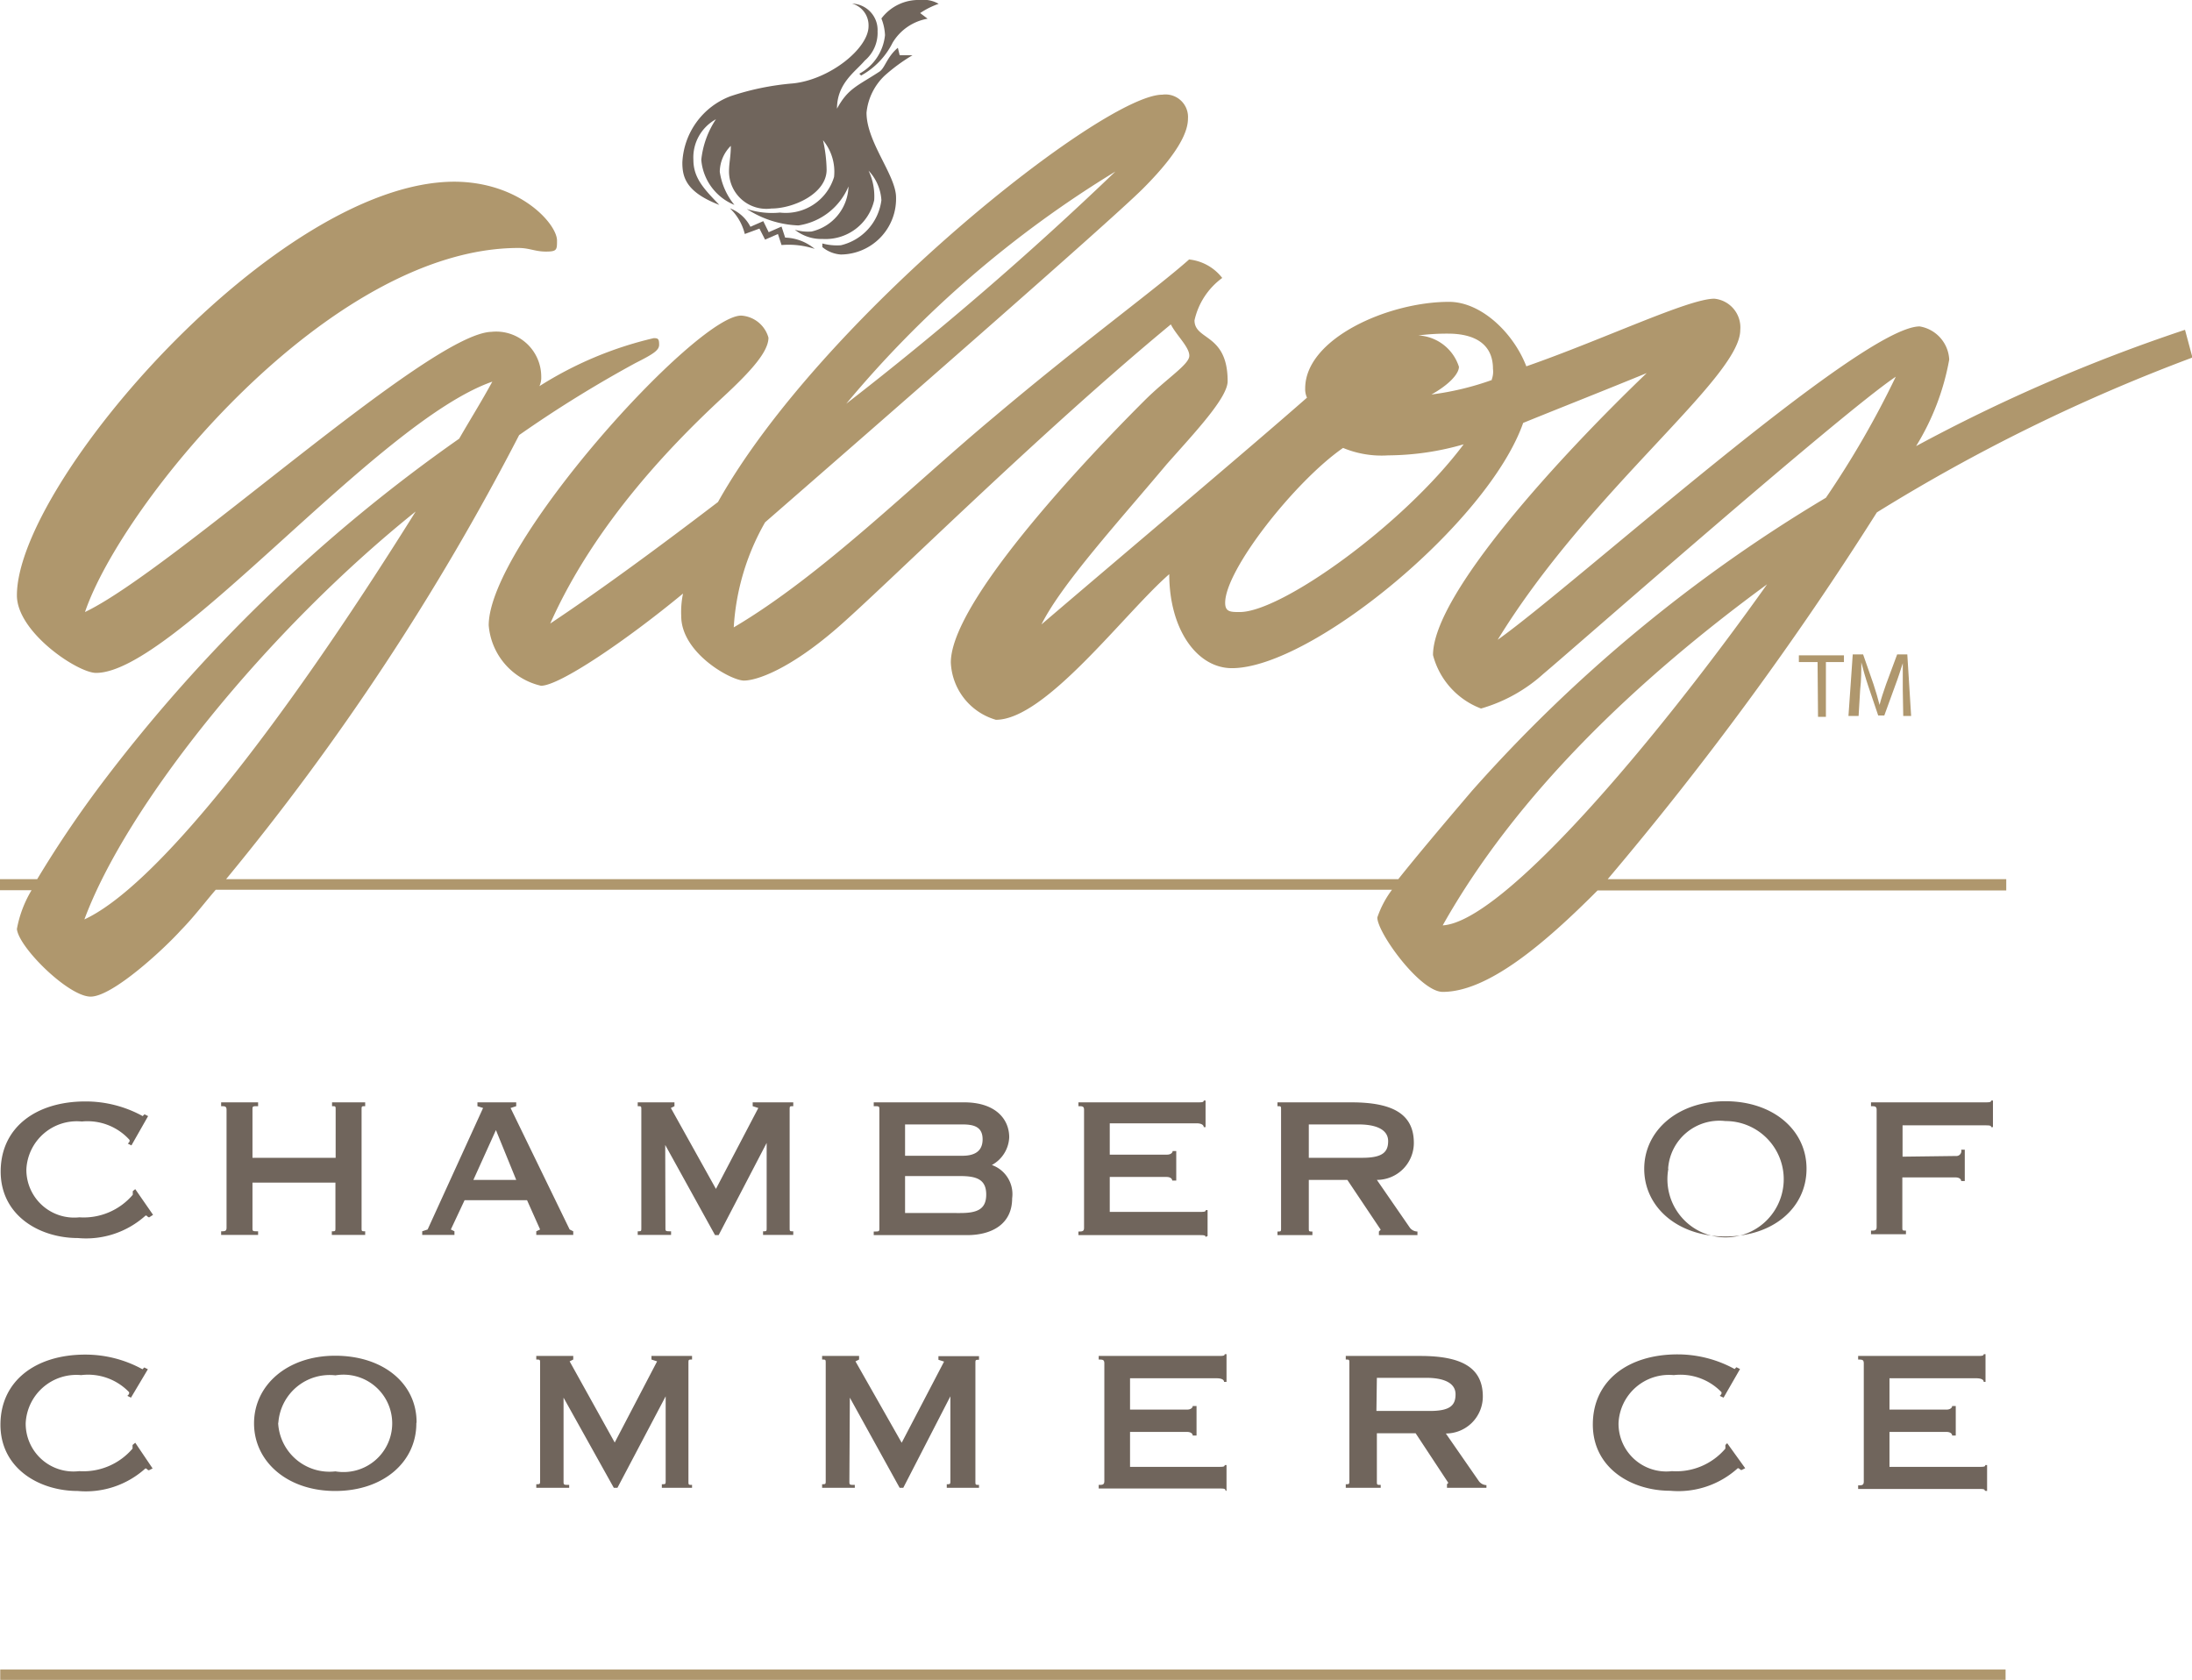 <svg xmlns="http://www.w3.org/2000/svg" viewBox="0 0 97.24 74.52"><defs><style>.cls-1{fill:#70655c;}.cls-2{fill:#af976d;}</style></defs><title>logo_tone</title><g id="Layer_2" data-name="Layer 2"><g id="Layer_1-2" data-name="Layer 1"><path class="cls-1" d="M38.93,1.39a1.61,1.61,0,0,1-.57,1.3c-.41.49-1.23,1-1.23,2.13.49-.9.9-1,1.88-1.64.25-.16.33-.65.82-1.06l.08.33h.57a7.93,7.93,0,0,0-1.23.9A2.62,2.62,0,0,0,38.44,5c0,1.31,1.31,2.78,1.31,3.76a2.47,2.47,0,0,1-2.45,2.53,1.44,1.44,0,0,1-.82-.33v-.16a2.5,2.5,0,0,0,.82.08,2.36,2.36,0,0,0,1.8-2,2.09,2.09,0,0,0-.57-1.31,2.63,2.63,0,0,1,.25,1.31,2.21,2.21,0,0,1-2.29,1.72,1.87,1.87,0,0,1-1.23-.41,2,2,0,0,0,.74.08,2.11,2.11,0,0,0,1.64-2A2.87,2.87,0,0,1,35.42,10a4.47,4.47,0,0,1-2.29-.73,3.61,3.61,0,0,0,1.47.16A2.24,2.24,0,0,0,37,7.85a2.19,2.19,0,0,0-.49-1.63,6.38,6.38,0,0,1,.16,1.31c0,1.06-1.47,1.72-2.45,1.72a1.66,1.66,0,0,1-1.88-1.63c0-.41.08-.66.08-1.15a1.65,1.65,0,0,0-.49,1.15,3,3,0,0,0,.65,1.47,2.37,2.37,0,0,1-1.47-2,4,4,0,0,1,.65-1.8,1.93,1.93,0,0,0-1,1.8c0,.82.49,1.31,1.15,2-1.48-.57-1.64-1.23-1.64-1.88a3.31,3.31,0,0,1,2.13-2.94,11.79,11.79,0,0,1,2.78-.57c1.63-.17,3.35-1.55,3.35-2.54a1,1,0,0,0-.73-1A1.17,1.17,0,0,1,38.93,1.39Z"/><path class="cls-1" d="M33.29,10.06l.57-.25.24.49.57-.25.16.49a2.14,2.14,0,0,1,1.31.5,3.73,3.73,0,0,0-1.47-.17l-.16-.49-.57.25-.25-.49-.65.24a2.34,2.34,0,0,0-.66-1.14A1.71,1.71,0,0,1,33.29,10.06Z"/><path class="cls-1" d="M33.29,4.74A15.17,15.17,0,0,1,36,3.93a5.42,5.42,0,0,0-2.78.73Z"/><path class="cls-1" d="M39.26,1.56A2.25,2.25,0,0,0,39.1.82,2.06,2.06,0,0,1,40.82,0a1.33,1.33,0,0,1,.82.17,3.53,3.53,0,0,0-.82.41l.33.25a2.26,2.26,0,0,0-1.55,1.06A3.38,3.38,0,0,1,38.2,3.35l-.08-.08A2.2,2.2,0,0,0,39.26,1.56Z"/><path class="cls-1" d="M6.79,53.89,6.62,54c-.08,0-.08-.08-.16-.08a3.94,3.94,0,0,1-3,1c-1.71,0-3.43-1-3.43-2.95s1.56-3.11,3.76-3.11a5.25,5.25,0,0,1,2.54.65l.08-.08.16.08-.74,1.3-.16-.08c.08-.08.08-.08.08-.16a2.51,2.51,0,0,0-2.12-.82,2.24,2.24,0,0,0-2.46,2.12A2.12,2.12,0,0,0,3.52,54a2.86,2.86,0,0,0,2.37-1v-.16L6,52.75Zm8.1-2.53V49.23c0-.16,0-.16-.16-.16V48.9h1.47v.17c-.16,0-.16,0-.16.16v5.23c0,.16,0,.16.16.16v.16H14.72v-.16c.16,0,.16,0,.16-.16v-2H11.2v2c0,.16,0,.16.25.16v.16H9.81v-.16c.16,0,.24,0,.24-.16V49.23c0-.16-.08-.16-.24-.16V48.9h1.64v.17c-.25,0-.25,0-.25.16v2.13ZM22,50.13l-1,2.21H22.9Zm3.27,4.41.16.08v.16H23.79v-.16l.17-.08-.58-1.3H20.61L20,54.54l.16.08v.16H18.73v-.16l.24-.08,2.46-5.39-.25-.08V48.9H22.9v.17l-.25.08Zm4.25-.08c0,.16,0,.16.25.16v.16H28.29v-.16c.16,0,.16,0,.16-.16V49.23c0-.16,0-.16-.16-.16V48.9h1.63v.17l-.16.08,2,3.59,1.88-3.59-.25-.08V48.9h1.8v.17c-.16,0-.16,0-.16.16v5.23c0,.16,0,.16.16.16v.16H33.85v-.16c.16,0,.16,0,.16-.16V50.7l-2.13,4.09h-.16l-2.21-4Zm10.63-3.19h2.54c.49,0,.9-.16.9-.73s-.41-.66-.9-.66H40.15Zm2.62-2.37c1.39,0,2,.74,2,1.55A1.47,1.47,0,0,1,44,51.68a1.37,1.37,0,0,1,.9,1.48c0,1.14-.9,1.63-2,1.63H38.76v-.16c.25,0,.25,0,.25-.16V49.23c0-.16,0-.16-.25-.16V48.9Zm-2.62,4.91H42.6c.74,0,1.15-.16,1.15-.82s-.41-.82-1.15-.82H40.15Zm13.33,1.06c0-.08-.08-.08-.33-.08H47.84v-.16c.16,0,.25,0,.25-.16V49.23c0-.16-.08-.16-.25-.16V48.9h5.24c.24,0,.32,0,.32-.08h.08V50H53.4c0-.08-.08-.17-.32-.17H49.23v1.39h2.54c.17,0,.25-.09.25-.16h.16v1.31H52c0-.08-.08-.16-.25-.16H49.23v1.55h3.93c.24,0,.33,0,.33-.08h.08v1.15Zm4.58-3.51h2.37c.9,0,1.15-.25,1.15-.74s-.49-.74-1.31-.74H58.06Zm3.19,3.19-1.48-2.21H58.06v2.13c0,.16,0,.16.16.16v.16H56.67v-.16c.16,0,.16,0,.16-.16V49.23c0-.16,0-.16-.16-.16V48.9h3.27c1.8,0,2.78.49,2.78,1.8a1.64,1.64,0,0,1-1.64,1.64l1.47,2.13a.43.43,0,0,0,.33.16v.16H61.17v-.16Zm18.89-2.7c0,1.72-1.47,3-3.6,3s-3.6-1.31-3.6-3,1.48-3,3.6-3S80.14,50.13,80.14,51.84Zm-6.13,0a2.58,2.58,0,1,0,2.53-2.12A2.28,2.28,0,0,0,74,51.84Zm12.76-.57A.22.22,0,0,0,87,51h.16v1.39H87c0-.08-.08-.16-.25-.16H84.39v2.2c0,.16,0,.16.16.16v.16H83v-.16c.16,0,.25,0,.25-.16V49.23c0-.16-.09-.16-.25-.16V48.9h5c.25,0,.33,0,.33-.08h.08V50h-.08c0-.08-.08-.08-.33-.08h-3.6v1.39Zm-80,13.86-.16.08c-.08,0-.08-.08-.16-.08a3.94,3.94,0,0,1-3,1c-1.71,0-3.43-1-3.43-2.94s1.56-3.11,3.76-3.11a5.26,5.26,0,0,1,2.54.65l.08-.08.16.08L5.81,62l-.16-.08c.08-.08.08-.08.08-.16A2.52,2.52,0,0,0,3.6,61a2.25,2.25,0,0,0-2.46,2.13,2.12,2.12,0,0,0,2.37,2.13,2.87,2.87,0,0,0,2.37-1v-.16L6,64Zm11.7-2c0,1.72-1.47,3-3.6,3s-3.6-1.31-3.6-3,1.47-3,3.6-3S18.48,61.37,18.48,63.09Zm-6.13,0a2.28,2.28,0,0,0,2.54,2.13,2.16,2.16,0,1,0,0-4.26A2.28,2.28,0,0,0,12.35,63.09ZM25,65.7c0,.17,0,.17.25.17V66H23.79v-.16c.17,0,.17,0,.17-.17V60.48c0-.17,0-.17-.17-.17v-.16h1.64v.16l-.16.08,2,3.6,1.88-3.6-.25-.08v-.16h1.8v.16c-.16,0-.16,0-.16.17V65.7c0,.17,0,.17.16.17V66H29.36v-.16c.17,0,.17,0,.17-.17V61.94L27.39,66h-.16L25,62Zm12.68,0c0,.17,0,.17.24.17V66H36.47v-.16c.16,0,.16,0,.16-.17V60.48c0-.17,0-.17-.16-.17v-.16h1.64v.16l-.16.08L40,64l1.88-3.6-.25-.08v-.16h1.8v.16c-.16,0-.16,0-.16.17V65.7c0,.17,0,.17.16.17V66H42v-.16c.16,0,.16,0,.16-.17V61.94L40.07,66h-.16L37.7,62Zm16.68.41c0-.08-.08-.08-.33-.08H48.74v-.16c.16,0,.25,0,.25-.17V60.48c0-.17-.08-.17-.25-.17v-.16H54c.25,0,.33,0,.33-.08h.08v1.23H54.3c0-.08-.08-.16-.33-.16H50.13v1.39h2.53c.16,0,.25-.08.25-.16h.17v1.31h-.17c0-.08-.08-.16-.25-.16H50.13v1.55H54c.25,0,.33,0,.33-.08h.08v1.15Zm6.7-3.52h2.37c.9,0,1.14-.25,1.14-.74s-.49-.73-1.31-.73H61.08Zm3.19,3.19L62.8,63.58H61.08V65.7c0,.17,0,.17.17.17V66H59.7v-.16c.16,0,.16,0,.16-.17V60.48c0-.17,0-.17-.16-.17v-.16H63c1.8,0,2.78.49,2.78,1.8a1.64,1.64,0,0,1-1.64,1.64l1.47,2.12a.43.43,0,0,0,.33.17V66H64.19v-.16Zm13.17-.65-.16.08c-.08,0-.08-.08-.17-.08a3.93,3.93,0,0,1-3,1c-1.71,0-3.43-1-3.43-2.94s1.56-3.11,3.76-3.11a5.27,5.27,0,0,1,2.53.65l.08-.08.16.08L76.46,62l-.17-.08c.08-.08.08-.08.08-.16A2.53,2.53,0,0,0,74.25,61a2.24,2.24,0,0,0-2.45,2.13,2.12,2.12,0,0,0,2.37,2.13,2.86,2.86,0,0,0,2.37-1v-.16l.08-.08Zm10.63,1c0-.08-.08-.08-.33-.08H82.43v-.16c.16,0,.25,0,.25-.17V60.48c0-.17-.08-.17-.25-.17v-.16h5.24c.24,0,.33,0,.33-.08h.08v1.23H88c0-.08-.08-.16-.33-.16H83.82v1.39h2.53c.16,0,.25-.08.25-.16h.16v1.31H86.6c0-.08-.08-.16-.25-.16H83.82v1.55h3.92c.25,0,.33,0,.33-.08h.08v1.15Z"/><rect class="cls-2" x="0.01" y="74.06" width="88.96" height="0.47"/><path class="cls-2" d="M83.26,22.73a78.86,78.86,0,0,1,14-6.87l-.33-1.23A74.76,74.76,0,0,0,85,19.79a11,11,0,0,0,1.47-3.84,1.57,1.57,0,0,0-1.31-1.47c-2.61,0-15.37,11.53-18.72,13.9C70.5,21.75,77.2,16.77,77.2,14.64a1.28,1.28,0,0,0-1.15-1.39c-1.14,0-4.9,1.8-8.34,3-.57-1.48-2-2.86-3.43-2.86-2.7,0-6.38,1.63-6.38,3.84a.89.89,0,0,0,.08.41c-2.7,2.37-7.85,6.7-11.78,10.06.9-1.8,3.44-4.58,5.56-7.11,1.23-1.39,2.7-2.94,2.7-3.68,0-2.13-1.47-1.8-1.47-2.7a3.18,3.18,0,0,1,1.23-1.88,2.14,2.14,0,0,0-1.47-.82c-1.47,1.31-4.74,3.68-8.67,7-3.6,3-7.6,7-11.53,9.32a10.64,10.64,0,0,1,1.39-4.66c4.5-3.92,15.29-13.33,16.76-14.8,1.72-1.72,2-2.62,2-3.11a1,1,0,0,0-1.14-1.06c-2.61,0-15.13,9.9-19.71,18.07-2.62,2-5.23,3.92-7.44,5.39,2-4.5,5.55-8.09,7.68-10.06,1.23-1.14,2-2,2-2.62A1.34,1.34,0,0,0,32.88,14c-2,0-11.2,10.14-11.2,13.74A3,3,0,0,0,24,30.42c.82,0,3.77-2,6.3-4.09a4,4,0,0,0-.08,1c0,1.64,2.21,2.86,2.78,2.86s2-.49,4.09-2.29S46,19.3,51.94,14.39c.25.49.82,1,.82,1.39s-1,1-2,2-8.58,8.58-8.58,11.61a2.77,2.77,0,0,0,2,2.54c2.21,0,5.72-4.75,7.69-6.46,0,2.45,1.23,4.17,2.78,4.17,3.52,0,11.37-6.46,12.92-10.88,1.8-.73,3.68-1.47,5.48-2.21-3.84,3.68-9.48,9.81-9.48,12.51a3.47,3.47,0,0,0,2.13,2.37,7,7,0,0,0,2.78-1.55c.9-.74,13.17-11.53,15.62-13.17A41.11,41.11,0,0,1,81,22.08a66.42,66.42,0,0,0-15.7,13c-1.39,1.63-2.54,3-3.27,3.92h-52a110.72,110.72,0,0,0,13-19.7,53.83,53.83,0,0,1,5.15-3.19c.81-.41,1.06-.57,1.06-.82S29.2,15,29,15a16.41,16.41,0,0,0-5.07,2.13.9.9,0,0,0,.08-.41,2,2,0,0,0-2.21-2C19,14.8,7.7,25.27,3.77,27.15,5.41,22.33,14.65,11,23,11c.49,0,.73.16,1.22.16s.49-.08.49-.49c0-.73-1.64-2.61-4.58-2.61C12.28,8.1.75,21.43.75,26.41c0,1.64,2.7,3.44,3.51,3.44,3.43,0,12.43-11.12,17.58-12.92-.49.9-1,1.71-1.47,2.53A70.71,70.71,0,0,0,4.51,34.76,49,49,0,0,0,1.65,39H0v.49H1.4a5.12,5.12,0,0,0-.65,1.72c.08.82,2.29,3,3.27,3s3.27-2.13,4-2.94c.57-.58,1.06-1.23,1.55-1.8H61.75a4.42,4.42,0,0,0-.65,1.23C61.1,41.38,63,44,64,44c2,0,4.5-2.12,6.87-4.5H89V39H71.32A145.56,145.56,0,0,0,83.26,22.73ZM49.48,7.61a150,150,0,0,1-11.94,10.3A48.08,48.08,0,0,1,49.48,7.61ZM55,27.15c-.41,0-.65,0-.65-.41,0-1.47,3.11-5.4,5.23-6.87a4.46,4.46,0,0,0,2,.33,12.23,12.23,0,0,0,3.35-.49C62.24,23.3,56.84,27.15,55,27.15Zm11.2-10.3a12.68,12.68,0,0,1-2.7.65c.74-.41,1.22-.9,1.22-1.23a2,2,0,0,0-1.8-1.39,10,10,0,0,1,1.31-.08c1.23,0,2,.49,2,1.56A1,1,0,0,1,66.17,16.85Zm-62.48,24c1.88-5.15,8.18-12.92,14.72-18.16C12.28,32.55,6.8,39.42,3.69,40.81ZM64,41.05c3.27-5.81,8.59-10.88,14.39-15.13C73.36,33,66.66,40.89,64,41.05Z"/><path class="cls-2" d="M80.63,29.37H79.8v-.3h2v.3H81V31.8h-.35Z"/><path class="cls-2" d="M84.41,30.6c0-.38,0-.84,0-1.18h0c-.1.31-.21.66-.34,1l-.48,1.32h-.27l-.44-1.3c-.13-.39-.23-.74-.31-1.06h0c0,.34,0,.79-.05,1.21l-.07,1.17H82l.19-2.73h.46l.46,1.32c.11.34.2.64.27.92h0c.07-.28.17-.58.29-.92l.49-1.32h.45l.17,2.73h-.35Z"/></g></g></svg>